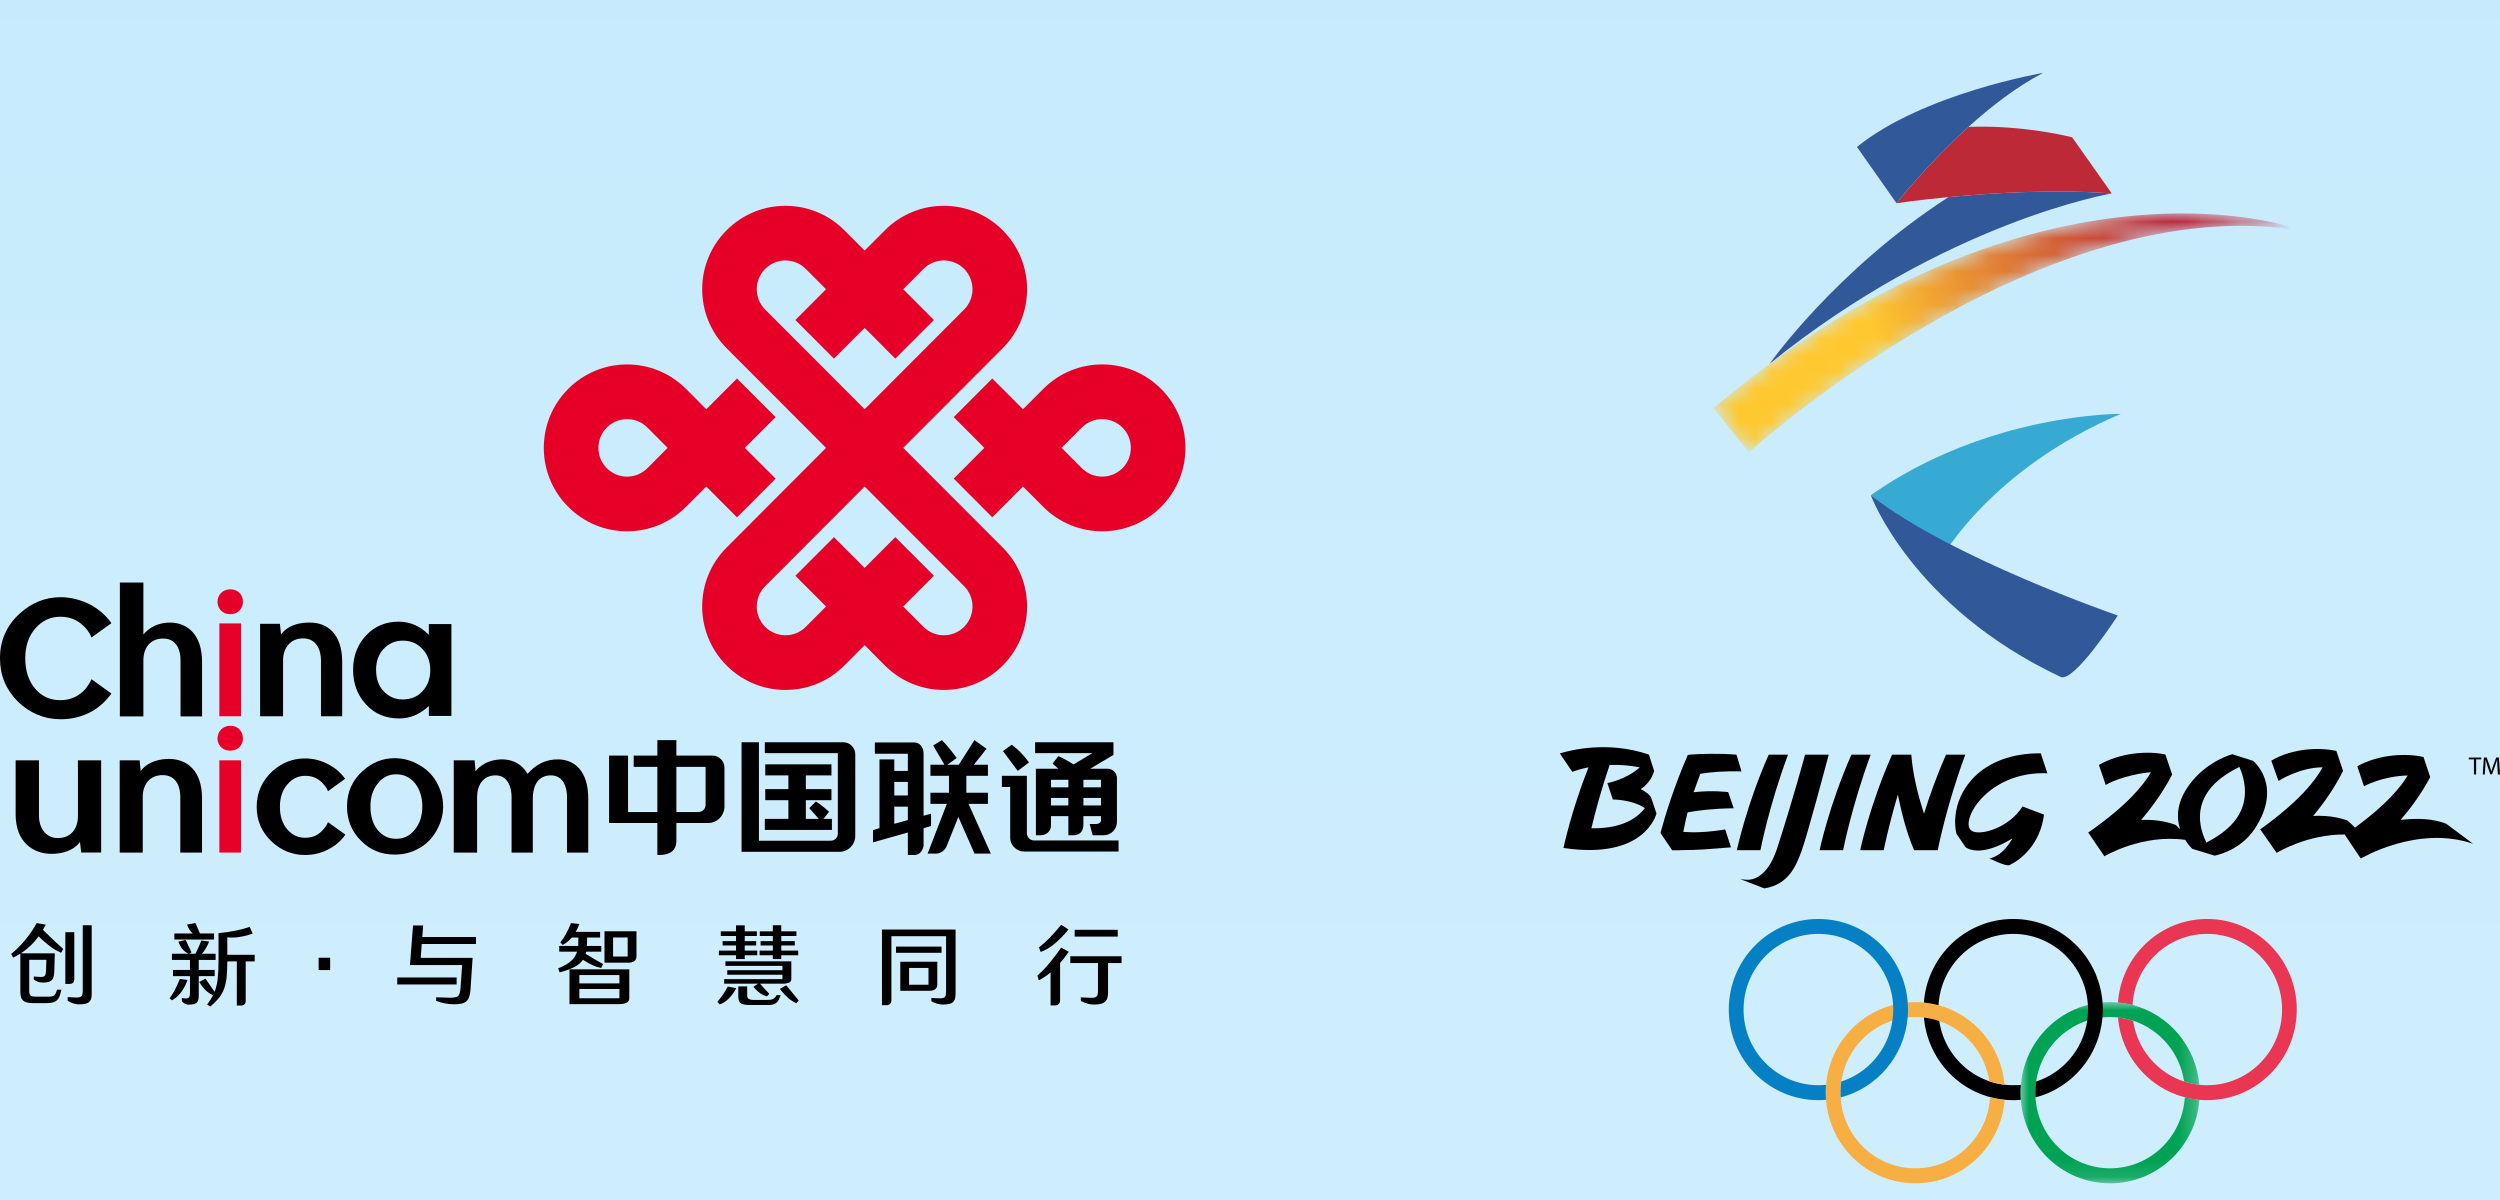 <?xml version="1.0" encoding="UTF-8"?>
<svg width="150px" height="72px" viewBox="0 0 150 72" version="1.1" xmlns="http://www.w3.org/2000/svg" xmlns:xlink="http://www.w3.org/1999/xlink">
    <title>编组 2备份</title>
    <defs>
        <ellipse id="path-1" cx="379" cy="251" rx="379" ry="251"></ellipse>
        <linearGradient x1="50%" y1="0%" x2="50%" y2="100%" id="linearGradient-3">
            <stop stop-color="#C1E9FD" offset="0%"></stop>
            <stop stop-color="#FFFFFF" offset="100%"></stop>
        </linearGradient>
        <polygon id="path-4" points="0.043 0 0.799 0 0.799 66.627 0.043 66.627"></polygon>
        <path d="M0,11.676 L2.127,14.337 C2.127,14.337 19.071,-1.118 34.551,0.93 L34.551,0.93 L34.545,0.797 C34.462,0.76 32.103,0 28.146,0 L28.146,0 C21.872,0 11.587,1.914 0,11.676" id="path-6"></path>
        <linearGradient x1="27.405%" y1="52.798%" x2="82.561%" y2="44.329%" id="linearGradient-8">
            <stop stop-color="#FFC82F" offset="0%"></stop>
            <stop stop-color="#BD2838" offset="100%"></stop>
        </linearGradient>
        <path d="M36.167,0.004 L36.157,0.004 C35.164,2.822 31.383,2.363 26.241,1.901 L26.241,1.901 C23.426,1.651 20.201,1.396 16.81,1.685 L16.81,1.685 C7.892,2.442 0,9.156 0,9.156 L0,9.156 L2.164,11.807 C2.164,11.807 6.259,8.14 12.431,6.113 L12.431,6.113 C15.695,5.042 20.112,5.652 24.082,6.258 L24.082,6.258 C27.747,6.822 31.026,7.384 32.647,6.619 L32.647,6.619 C34.23,5.715 35.954,2.773 36.236,0.008 L36.236,0.008 L36.236,0 C36.213,0.003 36.189,0.004 36.167,0.004" id="path-9"></path>
        <path d="M0,3.262 C7.181,0.709 14.898,3.373 14.898,3.373 L14.898,3.373 L21.067,1.403 C17.973,0.382 15.09,0 12.508,0 L12.508,0 C5.558,0 0.805,2.775 0,3.262" id="path-11"></path>
        <path d="M17.111,0.081 C9.048,0.691 1.812,5.571 0.293,6.657 L0.293,6.657 C0.195,6.727 0.098,6.796 0,6.869 L0,6.869 L2.202,9.277 L2.205,9.277 C2.206,9.277 2.207,9.277 2.207,9.276 L2.207,9.276 C2.384,9.134 9.39,3.595 18.539,0 L18.539,0 L18.539,0 C18.067,0.016 17.59,0.044 17.111,0.081" id="path-13"></path>
        <polygon id="path-15" points="0 0 10.735 0 10.735 10.875 0 10.875"></polygon>
        <polygon id="path-17" points="0 70 150 70 150 0 0 0"></polygon>
        <linearGradient x1="50%" y1="0%" x2="50%" y2="100%" id="linearGradient-19">
            <stop stop-color="#C8C8C8" offset="0%"></stop>
            <stop stop-color="#315898" offset="49.109%"></stop>
            <stop stop-color="#979797" offset="100%"></stop>
        </linearGradient>
    </defs>
    <g id="页面-1" stroke="none" stroke-width="1" fill="none" fill-rule="evenodd">
        <g id="登录页" transform="translate(-105, -60)">
            <rect id="矩形备份-6" fill="#F5F5F5" x="0" y="0" width="360" height="668"></rect>
            <rect id="矩形备份" fill="#FFFFFF" x="0" y="1" width="360" height="639"></rect>
            <ellipse id="椭圆形备份" fill="#F0F4F4" cx="187.5" cy="107" rx="305.5" ry="216"></ellipse>
            <g id="Artwork" transform="translate(-178, -168)">
                <mask id="mask-2" fill="white">
                    <use xlink:href="#path-1"></use>
                </mask>
                <use id="蒙版" fill="#D8D8D8" xlink:href="#path-1"></use>
                <g mask="url(#mask-2)" id="sky">
                    <g transform="translate(51.857, 163.587)">
                        <polygon fill="url(#linearGradient-3)" points="75.028 0 535.124 0 535.124 601.9 75.028 601.9"></polygon>
                    </g>
                </g>
            </g>
            <g id="编组-6" transform="translate(105, 61)">
                <g id="编组">
                    <g transform="translate(81.742, 3.373)">
                        <mask id="mask-5" fill="white">
                            <use xlink:href="#path-4"></use>
                        </mask>
                        <g id="Clip-2"></g>
                        <polygon id="Fill-1" mask="url(#mask-5)" points="0.043 66.627 0.799 66.627 0.799 0 0.043 0"></polygon>
                    </g>
                    <g transform="translate(102.809, 11.807)">
                        <mask id="mask-7" fill="white">
                            <use xlink:href="#path-6"></use>
                        </mask>
                        <g id="Clip-4"></g>
                        <path d="M0,11.676 L2.127,14.337 C2.127,14.337 19.071,-1.118 34.551,0.93 L34.551,0.93 L34.545,0.797 C34.462,0.76 32.103,0 28.146,0 L28.146,0 C21.872,0 11.587,1.914 0,11.676" id="Fill-3" fill="url(#linearGradient-8)" mask="url(#mask-7)"></path>
                    </g>
                    <g transform="translate(102.809, 14.337)">
                        <mask id="mask-10" fill="white">
                            <use xlink:href="#path-9"></use>
                        </mask>
                        <g id="Clip-6"></g>
                        <path d="M36.167,0.004 L36.157,0.004 C35.164,2.822 31.383,2.363 26.241,1.901 L26.241,1.901 C23.426,1.651 20.201,1.396 16.81,1.685 L16.81,1.685 C7.892,2.442 0,9.156 0,9.156 L0,9.156 L2.164,11.807 C2.164,11.807 6.259,8.14 12.431,6.113 L12.431,6.113 C15.695,5.042 20.112,5.652 24.082,6.258 L24.082,6.258 C27.747,6.822 31.026,7.384 32.647,6.619 L32.647,6.619 C34.23,5.715 35.954,2.773 36.236,0.008 L36.236,0.008 L36.236,0 C36.213,0.003 36.189,0.004 36.167,0.004" id="Fill-5" mask="url(#mask-10)"></path>
                    </g>
                    <g transform="translate(106.18, 21.928)">
                        <mask id="mask-12" fill="white">
                            <use xlink:href="#path-11"></use>
                        </mask>
                        <g id="Clip-8"></g>
                        <path d="M0,3.262 C7.181,0.709 14.898,3.373 14.898,3.373 L14.898,3.373 L21.067,1.403 C17.973,0.382 15.09,0 12.508,0 L12.508,0 C5.558,0 0.805,2.775 0,3.262" id="Fill-7" mask="url(#mask-12)"></path>
                    </g>
                    <g transform="translate(106.18, 3.373)">
                        <path d="M6.068,25.34 C13.106,20.39 21.067,20.46 21.067,20.46 C13.268,23.768 10.32,29.094 10.32,29.094 L6.07,25.339" id="Fill-9" fill="#37AAD4"></path>
                        <path d="M20.526,7.235 C16.949,6.965 13.246,7.216 10.728,7.454 C3.938,11.842 0,17.45 0,17.45 C10.575,8.9 20.526,7.235 20.526,7.235" id="Fill-11" fill="#315898"></path>
                        <path d="M18.15,3.865 C18.15,3.865 15.303,3.115 11.93,3.239 C9.418,5.507 7.612,7.821 7.612,7.821 C7.612,7.821 8.836,7.633 10.729,7.454 C13.247,7.217 16.949,6.964 20.526,7.234 L18.15,3.865 Z" id="Fill-13" fill="#BE2938"></path>
                        <path d="M5.237,4.444 L7.612,7.821 C7.612,7.821 9.419,5.507 11.93,3.239 C13.276,2.023 14.825,0.822 16.406,0 C16.406,0 9.203,1.232 5.237,4.444" id="Fill-15" fill="#315898"></path>
                        <path d="M17.452,36.24 C8.522,32.031 6.068,25.339 6.068,25.339 C10.788,29.083 20.888,32.558 20.888,32.558 C20.888,32.558 18.262,36.623 17.452,36.24" id="Fill-17" fill="#315898"></path>
                    </g>
                    <g transform="translate(102.809, 16.024)">
                        <mask id="mask-14" fill="white">
                            <use xlink:href="#path-13"></use>
                        </mask>
                        <g id="Clip-20"></g>
                        <path d="M17.111,0.081 C9.048,0.691 1.812,5.571 0.293,6.657 L0.293,6.657 C0.195,6.727 0.098,6.796 0,6.869 L0,6.869 L2.202,9.277 L2.205,9.277 C2.206,9.277 2.207,9.277 2.207,9.276 L2.207,9.276 C2.384,9.134 9.39,3.595 18.539,0 L18.539,0 L18.539,0 C18.067,0.016 17.59,0.044 17.111,0.081" id="Fill-19" mask="url(#mask-14)"></path>
                    </g>
                    <g>
                        <path d="M132.428,54.138 C129.604,54.138 127.284,56.345 127.075,59.151 C127.37,59.177 127.668,59.223 127.95,59.3 C128.089,56.922 130.04,55.033 132.428,55.033 C134.913,55.033 136.924,57.068 136.924,59.573 C136.924,62.082 134.913,64.112 132.428,64.112 C132.269,64.112 132.111,64.105 131.95,64.087 C131.639,64.054 131.329,63.985 131.039,63.889 C129.448,63.363 128.242,61.965 127.987,60.246 C127.698,60.154 127.392,60.086 127.076,60.05 C127.274,62.369 128.907,64.269 131.078,64.833 C131.36,64.912 131.656,64.961 131.958,64.99 C132.113,65.002 132.269,65.009 132.428,65.009 C135.4,65.009 137.806,62.578 137.806,59.573 C137.806,56.573 135.4,54.138 132.428,54.138" id="Fill-21" fill="#E93753"></path>
                        <g transform="translate(121.23, 59.125)">
                            <mask id="mask-16" fill="white">
                                <use xlink:href="#path-15"></use>
                            </mask>
                            <g id="Clip-24"></g>
                            <path d="M9.858,5.714 C9.719,8.091 7.765,9.974 5.376,9.974 C2.897,9.974 0.888,7.945 0.888,5.437 C0.888,2.928 2.897,0.897 5.376,0.897 C5.541,0.897 5.702,0.909 5.857,0.925 C6.172,0.958 6.476,1.029 6.773,1.121 C8.363,1.649 9.566,3.047 9.816,4.763 C10.109,4.858 10.413,4.928 10.732,4.965 C10.531,2.647 8.9,0.744 6.726,0.173 C6.446,0.104 6.151,0.049 5.852,0.025 C5.693,0.012 5.537,0 5.376,0 C2.403,0 0,2.438 0,5.437 C0,8.438 2.403,10.876 5.376,10.876 C8.206,10.876 10.523,8.669 10.735,5.865 C10.438,5.837 10.145,5.786 9.858,5.714" id="Fill-23" fill="#00A253" mask="url(#mask-16)"></path>
                        </g>
                        <path d="M126.153,59.149 C125.939,56.345 123.621,54.138 120.791,54.138 C117.823,54.138 115.415,56.572 115.415,59.573 C115.415,62.579 117.823,65.01 120.791,65.01 C120.945,65.01 121.096,65.002 121.248,64.99 C121.235,64.848 121.23,64.704 121.23,64.564 C121.23,64.403 121.237,64.246 121.253,64.091 C121.098,64.104 120.947,64.112 120.791,64.112 C118.317,64.112 116.304,62.082 116.304,59.573 C116.304,57.067 118.317,55.033 120.791,55.033 C123.178,55.033 125.131,56.916 125.273,59.294 C125.278,59.386 125.283,59.477 125.283,59.573 C125.283,59.8 125.263,60.022 125.233,60.236 C124.983,61.968 123.77,63.376 122.166,63.892 C122.135,64.112 122.118,64.334 122.118,64.564 C122.118,64.656 122.118,64.746 122.127,64.845 C124.305,64.281 125.949,62.373 126.147,60.05 C126.163,59.889 126.172,59.734 126.172,59.573 C126.172,59.429 126.165,59.292 126.153,59.149" id="Fill-25" fill="#000000"></path>
                        <path d="M115.421,59.151 C115.724,59.176 116.017,59.231 116.303,59.314" id="Fill-27" fill="#090506"></path>
                        <path d="M119.402,64.829 C119.266,67.218 117.313,69.099 114.924,69.099 C112.436,69.099 110.43,67.069 110.43,64.564 C110.43,62.052 112.436,60.022 114.924,60.022 C115.091,60.022 115.261,60.034 115.427,60.056 C115.745,60.089 116.051,60.16 116.341,60.258 C117.916,60.788 119.107,62.18 119.362,63.88 C119.653,63.978 119.958,64.049 120.272,64.084 C120.074,61.777 118.456,59.888 116.301,59.309 C116.015,59.232 115.725,59.178 115.426,59.15 C115.259,59.135 115.091,59.127 114.924,59.127 C111.948,59.127 109.544,61.561 109.544,64.564 C109.544,67.564 111.948,69.998 114.924,69.998 C117.748,69.998 120.065,67.787 120.279,64.989 C119.978,64.962 119.684,64.907 119.402,64.829" id="Fill-29" fill="#F7AE42"></path>
                        <path d="M114.464,59.149 C114.248,56.345 111.932,54.138 109.104,54.138 C106.135,54.138 103.726,56.572 103.726,59.573 C103.726,62.579 106.135,65.01 109.104,65.01 C109.257,65.01 109.408,65.002 109.559,64.99 C109.549,64.848 109.543,64.704 109.543,64.564 C109.543,64.403 109.549,64.246 109.561,64.091 C109.412,64.104 109.261,64.112 109.104,64.112 C106.626,64.112 104.614,62.082 104.614,59.573 C104.614,57.067 106.626,55.033 109.104,55.033 C111.493,55.033 113.445,56.916 113.586,59.294 C113.592,59.386 113.598,59.477 113.598,59.573 C113.598,59.8 113.579,60.022 113.545,60.236 C113.296,61.968 112.083,63.376 110.478,63.892 C110.448,64.112 110.429,64.334 110.429,64.564 C110.429,64.656 110.431,64.746 110.438,64.845 C112.616,64.281 114.261,62.373 114.459,60.05 C114.474,59.889 114.48,59.734 114.48,59.573 C114.48,59.429 114.474,59.292 114.464,59.149" id="Fill-31" fill="#0680C4"></path>
                        <path d="M104.022,47.495 L103.692,46.527 C103.692,46.527 102.76,46.403 101.617,46.533 C101.725,46.221 101.856,45.867 102.017,45.427 C102.64,45.327 103.491,45.249 104.492,45.288 L104.188,44.281 C103.185,44.192 101.98,44.231 101.388,44.277 L101.388,44.283 C101.316,44.288 101.27,44.297 101.266,44.302 C100.452,46.166 99.914,47.919 99.628,48.979 L100.329,50.014 L100.78,50.014 C100.78,50.01 100.78,50.01 100.782,50.01 C102.136,49.996 102.262,49.961 103.859,49.841 L103.512,48.767 C102.403,48.948 101.592,48.961 100.997,48.913 C101.092,48.441 101.172,48.072 101.255,47.742 C101.823,47.632 102.715,47.516 104.022,47.495" id="Fill-33" fill="#000000"></path>
                        <path d="M95.482,48.698 C95.698,47.784 96.058,46.423 96.578,44.895 C97.293,44.871 97.918,44.95 98.384,45.04 C97.603,45.765 96.441,45.987 96.441,45.987 L96.772,46.97 C96.772,46.97 97.929,46.966 98.69,47.487 C97.897,48.533 96.499,48.712 95.482,48.698 M98.445,46.352 C98.79,46.112 99.1,45.769 99.249,45.26 L98.935,44.27 C98.933,44.281 98.927,44.284 98.925,44.295 L98.92,44.27 C96.466,43.44 94.243,44.002 93.589,44.206 L94.338,45.309 C94.664,45.191 94.992,45.103 95.31,45.04 C94.255,47.709 93.808,49.878 93.808,49.878 C98.746,50.617 99.388,47.807 99.388,47.807 L99.057,46.825 C99.057,46.825 98.914,46.577 98.445,46.352" id="Fill-35" fill="#000000"></path>
                        <path d="M107.281,44.28 L106.123,44.28 C104.775,47.329 104.212,50.013 104.212,50.013 L105.625,50.013 C105.625,50.013 106.133,47.362 107.281,44.28" id="Fill-37" fill="#000000"></path>
                        <path d="M111.086,44.28 C109.738,47.329 109.175,50.013 109.175,50.013 L110.587,50.013 C110.587,50.013 111.1,47.362 112.242,44.28 L111.086,44.28 Z" id="Fill-39" fill="#000000"></path>
                        <path d="M116.763,44.28 C116.181,45.591 115.745,46.834 115.44,47.828 C115.099,46.769 114.762,45.478 114.68,44.28 L113.525,44.28 C112.171,47.329 111.61,50.013 111.61,50.013 L113.024,50.013 C113.024,50.013 113.292,48.617 113.872,46.677 C114.083,47.732 114.394,48.967 114.848,50.013 L116.264,50.013 C116.264,50.013 116.773,47.362 117.918,44.28 L116.763,44.28 Z" id="Fill-41" fill="#000000"></path>
                        <path d="M146.77,48.423 C145.952,48.102 144.968,48.085 144.036,48.194 C144.665,47.462 145.306,46.593 145.813,45.626 L145.409,44.421 C144.424,44.187 142.754,44.24 141.439,44.976 L141.84,46.176 C141.84,46.176 142.891,45.576 144.461,45.528 C144.061,46.206 143.191,47.276 141.301,48.656 L140.861,48.236 C140.184,47.989 139.469,47.924 138.789,47.956 C139.418,47.201 140.071,46.282 140.584,45.254 L140.18,44.052 C139.19,43.842 137.574,43.873 136.277,44.639 L136.708,45.857 C136.708,45.857 137.941,45.05 139.357,45.037 C138.961,45.781 137.995,47.051 135.646,48.738 C135.624,48.751 135.61,48.756 135.61,48.756 L136.6,50.172 C136.6,50.172 138.432,49.039 140.71,49.071 C140.694,49.074 140.686,49.078 140.686,49.078 L141.647,50.513 C141.647,50.513 145.039,48.483 148.379,49.624 L146.77,48.423 Z" id="Fill-43" fill="#000000"></path>
                        <path d="M134.023,48.329 C133.568,48.87 132.91,49.283 132.383,49.556 C131.987,48.748 131.648,47.443 132.686,46.226 C133.157,45.68 133.833,45.277 134.364,45.014 C134.714,45.823 135.016,47.147 134.023,48.329 M135.179,44.647 C135.181,44.655 133.938,44.253 133.938,44.253 C133.938,44.253 132.572,44.61 131.542,45.851 C130.579,47.009 130.57,48.024 130.804,48.75 L130.552,48.5 C129.871,48.242 129.153,48.17 128.469,48.195 C129.117,47.434 129.795,46.507 130.327,45.474 L129.924,44.269 C128.882,44.044 127.246,44.145 125.934,44.896 L126.344,46.1 C126.742,45.829 127.989,45.416 129.058,45.331 C128.635,46.078 127.644,47.313 125.323,48.935 C125.303,48.943 125.291,48.949 125.291,48.949 L126.164,50.231 L126.262,50.377 L126.264,50.377 C126.264,50.377 128.514,49.026 131.109,49.391 C131.322,49.736 131.538,49.929 131.54,49.931 L132.879,50.338 C132.879,50.338 134.383,50.084 135.278,48.737 C137.017,46.11 135.179,44.647 135.179,44.647" id="Fill-45" fill="#000000"></path>
                        <path d="M108.305,44.28 C108.305,44.28 107.588,46.928 106.637,49.875 C106.312,50.883 105.836,51.49 105.281,51.705 C104.94,51.835 104.681,51.778 104.423,51.747 L104.423,51.749 L105.858,52.304 C107.335,52.073 107.768,50.922 108.08,50.099 C108.428,49.179 109.724,44.28 109.724,44.28 L108.305,44.28 Z" id="Fill-47" fill="#000000"></path>
                        <path d="M122.842,45.396 L122.446,44.199 C118.835,44.174 117.205,46.496 117.313,48.509 C117.322,48.699 117.346,48.871 117.39,49.031 L117.94,49.84 C118.534,50.213 119.51,50.05 120.742,49.31 C120.426,49.873 119.978,50.378 119.361,50.513 C119.399,50.511 120.353,51.006 120.57,50.906 C121.211,50.606 122.41,49.695 122.64,47.876 L122.638,47.876 L121.346,47.388 C121.348,47.388 121.35,47.393 121.352,47.395 L121.348,47.395 C120.539,48.666 118.86,49.153 118.327,48.864 C117.493,48.416 119.161,45.247 122.842,45.396" id="Fill-49" fill="#000000"></path>
                        <polygon id="Fill-51" fill="#000000" points="148.437 44.563 148.128 44.563 148.128 44.453 148.878 44.453 148.878 44.563 148.568 44.563 148.568 45.467 148.437 45.467"></polygon>
                        <path d="M149.845,45.021 C149.84,44.881 149.83,44.709 149.83,44.583 L149.826,44.583 C149.792,44.699 149.747,44.83 149.699,44.969 L149.519,45.46 L149.419,45.46 L149.253,44.977 C149.207,44.832 149.168,44.702 149.138,44.583 L149.136,44.583 C149.132,44.709 149.123,44.88 149.116,45.033 L149.089,45.467 L148.965,45.467 L149.034,44.453 L149.204,44.453 L149.375,44.944 C149.416,45.066 149.451,45.181 149.478,45.286 L149.48,45.286 C149.506,45.181 149.546,45.072 149.59,44.944 L149.771,44.453 L149.935,44.453 L150,45.467 L149.871,45.467 L149.845,45.021 Z" id="Fill-53" fill="#000000"></path>
                        <path d="M25.352,40.473 C25.048,40.799 24.662,40.967 24.148,40.967 C23.692,40.967 23.304,40.785 23.002,40.457 C22.702,40.129 22.565,39.71 22.565,39.181 C22.565,38.696 22.702,38.273 23.01,37.948 C23.311,37.61 23.705,37.439 24.168,37.439 C24.662,37.439 25.048,37.61 25.352,37.948 C25.661,38.264 25.816,38.696 25.816,39.203 C25.816,39.719 25.661,40.133 25.352,40.473 L25.352,40.473 Z M25.731,36.444 L25.731,37.088 C25.197,36.554 24.591,36.3 23.919,36.3 C23.141,36.3 22.479,36.575 21.973,37.116 C21.453,37.667 21.185,38.356 21.185,39.181 C21.185,40.023 21.453,40.728 21.973,41.278 C22.494,41.841 23.15,42.108 23.96,42.108 C24.591,42.108 25.183,41.869 25.731,41.364 L25.731,41.955 L27.084,41.955 L27.084,36.444 L25.731,36.444 Z" id="Fill-55" fill="#000000"></path>
                        <path d="M7.192,33.95 L8.603,33.95 L8.603,37.073 C8.603,37.073 9.109,36.355 10.199,36.355 C11.196,36.355 12.124,37.024 12.124,38.713 L12.124,41.982 L10.832,41.982 L10.832,38.61 C10.832,38.032 10.609,37.313 9.791,37.313 C8.996,37.313 8.603,37.898 8.603,38.61 L8.603,41.982 L7.192,41.982 L7.192,33.95 Z" id="Fill-57" fill="#000000"></path>
                        <path d="M6.685,40.614 C6.377,41.038 5.997,41.405 5.517,41.68 C4.957,41.994 4.329,42.155 3.646,42.155 C2.65,42.155 1.784,41.785 1.07,41.094 C0.359,40.374 0,39.528 0,38.497 C0,37.429 0.396,36.51 1.211,35.79 C1.917,35.159 2.718,34.832 3.641,34.832 C4.294,34.832 4.929,35.014 5.511,35.328 C5.983,35.605 6.377,35.95 6.685,36.389 L5.491,37.25 C5.415,37.044 5.293,36.864 5.147,36.693 C4.744,36.243 4.251,36.004 3.624,36.004 C3.023,36.004 2.52,36.243 2.119,36.707 C1.711,37.172 1.515,37.78 1.515,38.497 C1.515,39.247 1.711,39.856 2.119,40.332 C2.505,40.785 3.007,41.01 3.624,41.01 C4.224,41.01 4.733,40.785 5.147,40.313 C5.277,40.133 5.407,39.95 5.491,39.751 C5.491,39.751 6.377,40.394 6.685,40.614" id="Fill-59" fill="#000000"></path>
                        <path d="M18.616,36.356 C17.285,36.327 16.863,37.074 16.863,37.074 L16.793,36.427 L15.606,36.427 L15.606,41.975 L16.984,41.975 L16.984,38.608 C16.984,37.899 17.413,37.302 18.187,37.302 C19.009,37.302 19.258,38.033 19.258,38.608 L19.258,41.975 L20.531,41.975 L20.531,38.712 C20.531,37.011 19.616,36.356 18.616,36.356" id="Fill-61" fill="#000000"></path>
                        <mask id="mask-18" fill="white">
                            <use xlink:href="#path-17"></use>
                        </mask>
                        <g id="Clip-64"></g>
                        <polygon id="Fill-63" fill="#E60027" mask="url(#mask-18)" points="13.162 41.975 14.463 41.975 14.463 36.405 13.162 36.405"></polygon>
                        <path d="M13.795,35.85 C13.347,35.85 13.05,35.502 13.05,35.108 C13.05,34.684 13.372,34.359 13.819,34.359 C14.287,34.359 14.576,34.684 14.576,35.108 C14.576,35.502 14.287,35.85 13.819,35.85 L13.795,35.85 Z" id="Fill-65" fill="#E60027" mask="url(#mask-18)"></path>
                        <path d="M13.795,44.039 C13.347,44.039 13.05,43.701 13.05,43.316 C13.05,42.878 13.372,42.546 13.819,42.546 C14.287,42.546 14.576,42.878 14.576,43.316 C14.576,43.701 14.287,44.039 13.819,44.039 L13.795,44.039 Z" id="Fill-66" fill="#E60027" mask="url(#mask-18)"></path>
                        <path d="M33.53,44.563 C32.706,44.544 32.128,44.903 31.65,45.431 C31.329,44.846 30.786,44.591 30.208,44.563 C29.024,44.536 28.532,45.28 28.532,45.28 L28.477,44.62 L27.225,44.62 L27.225,50.155 L28.626,50.155 L28.626,46.819 C28.626,46.097 29.004,45.522 29.732,45.522 C30.474,45.522 30.694,46.24 30.694,46.819 L30.694,50.155 L31.968,50.155 L31.968,46.888 L31.968,46.902 C31.983,45.959 32.407,45.522 33.053,45.522 C33.798,45.522 34.022,46.24 34.022,46.819 L34.022,50.155 L35.295,50.155 L35.295,46.911 C35.295,45.235 34.453,44.591 33.53,44.563" id="Fill-67" fill="#000000" mask="url(#mask-18)"></path>
                        <polygon id="Fill-68" fill="#E60027" mask="url(#mask-18)" points="13.162 50.154 14.463 50.154 14.463 44.619 13.162 44.619"></polygon>
                        <path d="M23.769,45.458 C23.324,45.458 22.965,45.633 22.675,46.002 C22.368,46.367 22.227,46.834 22.227,47.38 C22.227,47.969 22.368,48.44 22.664,48.805 C22.96,49.155 23.312,49.328 23.769,49.328 C24.214,49.328 24.592,49.155 24.874,48.796 C25.184,48.427 25.339,47.964 25.339,47.38 C25.339,46.819 25.184,46.367 24.895,45.987 C24.598,45.633 24.223,45.458 23.769,45.458 M23.67,44.492 C24.196,44.492 24.67,44.62 25.127,44.885 C25.594,45.136 25.958,45.507 26.195,45.929 C26.45,46.387 26.589,46.876 26.589,47.374 C26.589,47.906 26.45,48.383 26.195,48.835 C25.942,49.283 25.594,49.656 25.147,49.893 C24.706,50.154 24.214,50.274 23.677,50.274 C22.881,50.274 22.213,50.008 21.658,49.442 C21.088,48.876 20.821,48.195 20.821,47.38 C20.821,46.53 21.137,45.817 21.768,45.254 C22.327,44.745 22.96,44.492 23.67,44.492" id="Fill-69" fill="#000000" mask="url(#mask-18)"></path>
                        <path d="M10.199,44.535 C8.882,44.521 8.44,45.267 8.44,45.267 L8.378,44.619 L7.183,44.619 L7.183,50.155 L8.565,50.155 L8.565,46.807 C8.565,46.073 8.982,45.507 9.754,45.507 C10.588,45.507 10.818,46.22 10.818,46.807 L10.818,50.155 L12.122,50.155 L12.122,46.901 C12.122,45.21 11.197,44.563 10.199,44.535" id="Fill-70" fill="#000000" mask="url(#mask-18)"></path>
                        <path d="M3.041,50.229 C4.364,50.251 4.799,49.513 4.799,49.513 L4.873,50.154 L6.069,50.154 L6.069,44.62 L4.676,44.62 L4.676,47.981 C4.676,48.696 4.274,49.283 3.48,49.283 C2.656,49.283 2.339,48.553 2.339,47.981 L2.339,44.62 L0.938,44.62 L0.938,47.869 C0.938,49.57 2.041,50.22 3.041,50.229" id="Fill-71" fill="#000000" mask="url(#mask-18)"></path>
                        <path d="M20.72,49.075 C20.483,49.429 20.173,49.703 19.793,49.911 C19.342,50.173 18.834,50.3 18.301,50.3 C17.512,50.3 16.824,50.005 16.261,49.456 C15.683,48.892 15.401,48.214 15.401,47.41 C15.401,46.552 15.733,45.827 16.364,45.254 C16.922,44.761 17.569,44.506 18.301,44.506 C18.806,44.506 19.312,44.636 19.777,44.903 C20.16,45.109 20.467,45.391 20.708,45.725 L19.679,46.474 C19.617,46.311 19.526,46.185 19.426,46.071 C19.145,45.725 18.779,45.549 18.314,45.549 C17.886,45.549 17.526,45.725 17.239,46.071 C16.936,46.418 16.795,46.862 16.795,47.41 C16.795,47.964 16.936,48.411 17.239,48.765 C17.526,49.104 17.886,49.266 18.314,49.266 C18.764,49.266 19.123,49.104 19.41,48.751 C19.526,48.626 19.617,48.482 19.679,48.329 L20.72,49.075 Z" id="Fill-72" fill="#000000" mask="url(#mask-18)"></path>
                        <path d="M61.739,44.745 C61.248,44.055 60.704,43.685 60.704,43.685 L60.175,44.06 L61.065,45.254 L61.739,44.745 Z M65.004,46.239 L66.058,46.239 L66.058,45.79 L65.004,45.79 L65.004,46.239 Z M65.004,47.327 L66.058,47.327 L66.058,46.876 L65.004,46.876 L65.004,47.327 Z M63.061,46.239 L64.102,46.239 L64.102,45.79 L63.061,45.79 L63.061,46.239 Z M63.061,47.327 L64.102,47.327 L64.102,46.876 L63.061,46.876 L63.061,47.327 Z M64.414,44.867 C63.988,44.581 63.503,44.367 63.503,44.367 L63.154,44.816 L63.503,45.126 L62.154,45.126 L62.154,49.116 L62.429,49.116 C62.724,49.116 63.061,48.923 63.061,48.521 L63.061,47.969 L64.102,47.969 L64.102,49.116 L64.393,49.116 C64.737,49.116 64.988,48.933 65.004,48.511 L65.004,47.969 L66.058,47.969 L66.058,48.238 C66.058,48.356 65.905,48.44 65.79,48.44 L65.382,48.44 L65.56,49.116 L66.213,49.116 C66.658,49.116 67.016,48.765 67.016,48.313 L67.016,45.676 C67.016,45.376 66.761,45.126 66.467,45.126 L65.413,45.126 L66.807,44.293 L66.807,43.534 L62.106,43.534 L62.106,44.188 L65.539,44.188 L64.414,44.867 Z M62.048,49.429 C61.809,49.429 61.612,49.229 61.612,48.99 L61.612,45.549 L60.112,45.549 L60.112,46.22 L60.612,46.22 L60.612,49.258 C60.612,49.775 61.065,50.09 61.415,50.09 L67.114,50.09 L67.114,49.429 L62.048,49.429 Z" id="Fill-73" fill="#000000" mask="url(#mask-18)"></path>
                        <path d="M58.112,47.234 L59.276,47.234 L59.276,46.565 L57.981,46.565 L57.981,45.549 L59.276,45.549 L59.276,44.886 L58.429,44.886 L59.193,43.927 L58.467,43.407 L57.528,44.886 L56.842,44.886 L57.403,44.479 C56.927,43.816 56.517,43.407 56.517,43.407 L55.991,43.731 L56.67,44.886 L55.827,44.886 L55.827,45.549 L56.938,45.549 L56.938,46.565 L55.827,46.565 L55.827,47.234 L56.811,47.234 L55.656,50.218 L56.15,50.218 C56.419,50.218 56.685,50.035 56.789,49.794 L57.501,48.018 L58.472,50.218 L59.451,50.218 L58.112,47.234 Z M53.658,46.727 L54.471,46.727 L54.471,45.916 L53.658,45.916 L53.658,46.727 Z M54.471,48.203 L53.657,48.428 L53.657,47.399 L54.471,47.399 L54.471,48.203 Z M55.863,47.819 L55.415,47.945 L55.415,44.224 C55.415,43.804 55.164,43.547 54.847,43.547 L52.491,43.547 L52.491,44.224 L54.471,44.224 L54.471,45.255 L53.657,45.255 L53.657,44.564 L52.769,44.564 L52.769,48.689 L52.38,48.807 L52.38,49.541 L54.471,48.948 L54.471,50.301 L54.847,50.301 C55.137,50.301 55.335,50.116 55.415,49.757 L55.415,48.689 L55.863,48.563 L55.863,47.819 Z" id="Fill-74" fill="#000000" mask="url(#mask-18)"></path>
                        <path d="M42.336,47.292 C42.336,47.531 42.144,47.722 41.905,47.722 L40.582,47.722 L40.582,45.012 L42.336,45.012 L42.336,47.292 Z M42.751,44.337 L40.582,44.337 L40.582,43.406 L39.441,43.406 L39.441,44.337 L38.022,44.337 L38.022,45.012 L39.441,45.012 L39.441,47.722 L37.683,47.722 L37.683,44.337 L36.545,44.337 L36.545,48.379 L39.441,48.379 L39.441,50.3 L39.619,50.3 C40.266,50.274 40.554,49.992 40.582,49.513 L40.582,48.379 L42.497,48.379 C43.012,48.379 43.439,47.969 43.468,47.438 L43.468,45.02 C43.439,44.647 43.143,44.337 42.751,44.337 L42.751,44.337 Z" id="Fill-75" fill="#000000" mask="url(#mask-18)"></path>
                        <path d="M49.915,48.131 L49.409,48.131 L49.746,47.706 C49.303,47.298 48.95,47.092 48.95,47.092 L48.556,47.489 L49.127,48.131 L48.351,48.131 L48.351,47.013 L49.887,47.013 L49.887,46.346 L48.351,46.346 L48.351,45.522 L49.887,45.522 L49.887,44.86 L45.916,44.86 L45.916,45.522 L47.304,45.522 L47.304,46.346 L45.916,46.346 L45.916,47.013 L47.304,47.013 L47.304,48.131 L45.889,48.131 L45.889,48.796 L49.915,48.796 L49.915,48.131 Z M50.59,43.535 L45.889,43.535 L45.889,44.188 L50.27,44.188 L50.27,49.02 C50.27,49.256 50.084,49.443 49.846,49.443 L45.536,49.443 L45.536,43.535 L44.494,43.535 L44.494,50.11 L50.363,50.11 C50.887,50.11 51.316,49.687 51.316,49.155 L51.316,44.252 C51.316,43.86 50.998,43.535 50.59,43.535 L50.59,43.535 Z" id="Fill-76" fill="#000000" mask="url(#mask-18)"></path>
                        <path d="M67.348,27.091 C66.674,27.766 65.584,27.766 64.912,27.091 C64.367,26.545 63.695,25.871 63.695,25.871 C63.695,25.871 64.367,25.198 64.912,24.652 C65.584,23.979 66.674,23.979 67.348,24.652 C67.685,24.988 67.849,25.43 67.849,25.871 C67.849,26.314 67.685,26.753 67.348,27.091 M69.665,22.334 C67.713,20.376 64.548,20.376 62.596,22.334 C62.037,22.893 61.379,23.555 61.379,23.555 L59.536,21.709 L57.222,24.027 L59.062,25.871 L57.222,27.717 L59.536,30.038 L61.379,28.192 C61.379,28.192 62.037,28.85 62.596,29.412 C64.548,31.367 67.713,31.367 69.665,29.412 C70.639,28.434 71.127,27.154 71.127,25.871 C71.127,24.59 70.639,23.31 69.665,22.334" id="Fill-77" fill="#E60027" mask="url(#mask-18)"></path>
                        <path d="M35.903,25.872 C35.903,25.428 36.072,24.988 36.407,24.653 C37.079,23.977 38.17,23.977 38.844,24.653 C39.387,25.198 40.059,25.872 40.059,25.872 C40.059,25.872 39.387,26.546 38.844,27.091 C38.17,27.767 37.079,27.767 36.407,27.091 C36.072,26.754 35.903,26.314 35.903,25.872 M32.628,25.872 C32.628,27.154 33.116,28.435 34.092,29.41 C36.042,31.368 39.207,31.368 41.159,29.41 C41.72,28.85 42.378,28.193 42.378,28.193 L44.221,30.039 L46.537,27.718 L44.689,25.872 L46.537,24.026 L44.221,21.71 L42.378,23.555 C42.378,23.555 41.72,22.894 41.159,22.334 C39.207,20.377 36.042,20.377 34.092,22.334 C33.116,23.31 32.628,24.588 32.628,25.872" id="Fill-78" fill="#E60027" mask="url(#mask-18)"></path>
                        <path d="M57.846,36.611 C57.173,37.284 56.086,37.284 55.41,36.611 C54.764,35.963 54.193,35.39 54.193,35.39 L56.035,33.546 L53.718,31.228 L51.878,33.073 L50.036,31.228 L47.721,33.546 L49.562,35.39 C49.562,35.39 48.991,35.963 48.345,36.611 C47.672,37.284 46.583,37.284 45.91,36.611 C45.236,35.938 45.236,34.844 45.91,34.17 C46.616,33.461 51.878,28.192 51.878,28.192 C51.878,28.192 57.14,33.461 57.846,34.17 C58.518,34.844 58.518,35.938 57.846,36.611 M45.91,17.573 C45.236,16.9 45.236,15.807 45.91,15.133 C46.583,14.459 47.672,14.459 48.345,15.133 C48.991,15.782 49.562,16.354 49.562,16.354 L47.721,18.2 L50.036,20.517 L51.878,18.671 L53.718,20.517 L56.035,18.2 L54.193,16.354 C54.193,16.354 54.764,15.782 55.41,15.133 C56.086,14.459 57.173,14.459 57.846,15.133 C58.518,15.807 58.518,16.9 57.846,17.573 C57.14,18.283 51.878,23.553 51.878,23.553 C51.878,23.553 46.616,18.283 45.91,17.573 M54.191,25.873 C54.191,25.873 59.62,20.436 60.162,19.893 C62.113,17.939 62.113,14.77 60.162,12.815 C58.212,10.859 55.046,10.859 53.095,12.815 L51.878,14.034 C51.878,14.034 51.428,13.582 50.661,12.815 C48.709,10.859 45.546,10.859 43.596,12.815 C41.642,14.77 41.642,17.939 43.596,19.893 C44.137,20.436 49.564,25.873 49.564,25.873 C49.564,25.873 44.137,31.309 43.596,31.852 C41.642,33.807 41.642,36.973 43.596,38.932 C45.546,40.885 48.709,40.885 50.661,38.932 C51.428,38.166 51.878,37.708 51.878,37.708 C51.878,37.708 52.329,38.166 53.095,38.932 C55.046,40.885 58.212,40.885 60.162,38.932 C62.113,36.973 62.113,33.807 60.162,31.852 C59.62,31.309 54.191,25.873 54.191,25.873" id="Fill-79" fill="#E60027" mask="url(#mask-18)"></path>
                        <path d="M4.599,58.853 C4.665,58.853 4.728,58.844 4.79,58.826 C4.823,58.819 4.853,58.804 4.882,58.783 C4.911,58.746 4.931,58.704 4.942,58.657 C4.956,58.596 4.964,58.532 4.964,58.466 L4.964,54.515 L5.502,54.515 L5.502,58.641 C5.502,58.75 5.49,58.852 5.464,58.946 C5.435,59.026 5.388,59.091 5.323,59.142 C5.265,59.178 5.203,59.205 5.138,59.224 C5.011,59.249 4.882,59.262 4.752,59.262 C4.639,59.262 4.531,59.246 4.425,59.213 C4.295,59.173 4.173,59.117 4.061,59.044 L4.061,58.826 L4.599,58.853 Z M4.458,54.93 L4.458,57.769 C4.447,57.94 4.358,58.029 4.192,58.036 L3.92,58.036 L3.92,54.93 L4.458,54.93 Z M1.488,55.426 C1.76,55.106 1.998,54.759 2.201,54.385 L2.745,54.478 C2.69,54.587 2.634,54.692 2.576,54.794 C2.971,55.186 3.378,55.568 3.794,55.938 L3.663,56.167 C3.446,56.069 3.241,55.951 3.05,55.813 C2.792,55.62 2.548,55.41 2.32,55.181 C2.026,55.587 1.671,55.927 1.254,56.199 L3.289,56.199 C3.281,56.581 3.27,56.959 3.256,57.333 C3.252,57.438 3.236,57.54 3.207,57.638 C3.181,57.714 3.14,57.78 3.082,57.835 C3.031,57.871 2.975,57.898 2.913,57.916 C2.801,57.945 2.687,57.958 2.57,57.954 C2.367,57.954 2.186,57.893 2.026,57.769 L2.026,57.589 L2.424,57.617 C2.485,57.62 2.545,57.615 2.603,57.6 C2.632,57.589 2.659,57.573 2.685,57.551 C2.714,57.515 2.732,57.475 2.739,57.431 C2.75,57.369 2.757,57.306 2.761,57.24 C2.768,57.026 2.775,56.808 2.783,56.587 L1.754,56.587 L1.754,58.368 C1.751,58.449 1.754,58.526 1.765,58.603 C1.773,58.654 1.794,58.697 1.831,58.734 C1.864,58.759 1.9,58.775 1.94,58.783 C2.023,58.797 2.106,58.803 2.19,58.799 L2.821,58.799 C2.904,58.803 2.989,58.799 3.076,58.788 C3.138,58.781 3.194,58.761 3.245,58.728 C3.278,58.699 3.304,58.664 3.326,58.624 C3.367,58.548 3.399,58.466 3.424,58.379 L3.685,58.379 C3.656,58.518 3.618,58.652 3.571,58.783 C3.535,58.874 3.479,58.955 3.403,59.028 C3.348,59.075 3.285,59.111 3.212,59.137 C3.085,59.17 2.957,59.186 2.826,59.186 L1.961,59.186 C1.838,59.186 1.716,59.173 1.597,59.147 C1.51,59.122 1.434,59.079 1.369,59.017 C1.322,58.966 1.287,58.908 1.265,58.842 C1.233,58.726 1.218,58.606 1.221,58.483 L1.221,56.221 C1.08,56.308 0.935,56.387 0.786,56.456 L0.672,56.238 C0.969,55.994 1.242,55.724 1.488,55.426 L1.488,55.426 Z" id="Fill-80" fill="#000000" mask="url(#mask-18)"></path>
                        <path d="M14.742,56.685 L14.742,59.066 C14.742,59.142 14.715,59.209 14.661,59.268 C14.606,59.311 14.545,59.332 14.476,59.332 L14.209,59.332 L14.209,56.685 L13.638,56.685 L13.638,56.696 C13.638,57.008 13.625,57.319 13.6,57.627 C13.574,57.874 13.521,58.116 13.437,58.352 C13.35,58.574 13.228,58.773 13.072,58.951 C12.931,59.111 12.779,59.258 12.616,59.393 L12.43,59.268 C12.579,59.072 12.708,58.864 12.817,58.647 L12.762,58.706 C12.588,58.623 12.434,58.514 12.3,58.379 C12.166,58.237 12.049,58.083 11.952,57.916 L12.327,57.72 L12.877,58.51 C12.964,58.278 13.024,58.036 13.056,57.785 C13.096,57.408 13.114,57.03 13.111,56.652 L13.111,54.99 C13.466,54.957 13.819,54.905 14.171,54.832 C14.447,54.778 14.717,54.705 14.981,54.614 L15.161,55.012 C14.911,55.106 14.655,55.173 14.394,55.213 C14.144,55.257 13.892,55.266 13.638,55.241 L13.638,56.287 L15.281,56.287 L15.281,56.685 L14.742,56.685 Z M10.462,55.371 L10.462,55.006 L11.571,55.006 C11.488,54.944 11.419,54.868 11.365,54.778 C11.307,54.683 11.259,54.581 11.223,54.472 L11.724,54.38 L11.996,55.006 L12.844,55.006 L12.844,55.371 L10.462,55.371 Z M11.925,56.597 L11.925,57.196 L12.882,57.196 L12.882,57.567 L11.925,57.567 L11.925,58.772 C11.925,58.859 11.912,58.944 11.887,59.028 C11.865,59.093 11.827,59.146 11.773,59.186 C11.721,59.215 11.669,59.237 11.615,59.251 C11.506,59.269 11.398,59.279 11.288,59.279 C11.227,59.274 11.169,59.26 11.114,59.235 C11.038,59.191 10.971,59.14 10.913,59.082 L10.913,58.88 L11.136,58.908 C11.209,58.915 11.274,58.895 11.332,58.848 C11.357,58.822 11.374,58.792 11.381,58.755 C11.391,58.701 11.398,58.644 11.398,58.586 L11.398,57.567 L10.38,57.567 L10.38,57.196 L11.398,57.196 L11.398,56.597 L10.315,56.597 L10.315,56.226 L11.31,56.226 C11.162,56.151 11.034,56.051 10.929,55.927 C10.832,55.796 10.757,55.653 10.706,55.497 L11.141,55.399 L11.49,56.14 L11.348,56.226 L11.729,56.226 C11.856,55.969 11.974,55.704 12.082,55.431 L12.55,55.491 C12.489,55.647 12.415,55.796 12.327,55.938 C12.266,56.043 12.193,56.14 12.11,56.226 L12.936,56.226 L12.936,56.597 L11.925,56.597 Z M10.881,58.521 C10.728,58.724 10.541,58.891 10.32,59.022 L10.179,58.897 C10.295,58.737 10.4,58.568 10.495,58.39 C10.603,58.179 10.701,57.962 10.788,57.736 L11.255,57.796 C11.162,58.054 11.036,58.296 10.881,58.521 L10.881,58.521 Z" id="Fill-81" fill="#000000" mask="url(#mask-18)"></path>
                        <path d="M27.039,58.864 C27.137,58.864 27.235,58.853 27.333,58.831 C27.387,58.821 27.434,58.801 27.474,58.772 C27.529,58.721 27.565,58.659 27.583,58.586 C27.609,58.485 27.625,58.379 27.632,58.271 L27.729,56.903 L24.597,56.903 L24.782,54.527 L25.391,54.527 L25.337,55.219 L28.562,55.219 L28.562,55.639 L25.304,55.639 L25.244,56.472 L28.356,56.472 C28.315,57.112 28.274,57.749 28.23,58.385 C28.22,58.541 28.19,58.692 28.143,58.837 C28.103,58.946 28.038,59.037 27.948,59.11 C27.872,59.16 27.789,59.195 27.703,59.213 C27.543,59.246 27.382,59.26 27.219,59.257 C26.852,59.253 26.503,59.184 26.169,59.05 L26.169,58.837 L27.039,58.864 Z M23.835,58.068 L27.398,58.068 L27.398,57.649 L23.835,57.649 L23.835,58.068 Z" id="Fill-82" fill="#000000" mask="url(#mask-18)"></path>
                        <path d="M36.785,56.39 L37.661,56.39 L37.661,55.246 L36.785,55.246 L36.785,56.39 Z M38.188,54.876 L38.188,56.39 C38.188,56.499 38.148,56.588 38.068,56.657 C38.018,56.698 37.962,56.725 37.9,56.739 C37.82,56.758 37.74,56.764 37.661,56.761 L36.269,56.761 L36.269,54.876 L38.188,54.876 Z M34.761,58.897 L37.165,58.897 L37.165,58.341 L34.761,58.341 L34.761,58.897 Z M34.761,58.003 L37.165,58.003 L37.165,57.502 L34.761,57.502 L34.761,58.003 Z M37.758,57.159 L37.758,58.902 C37.755,59.004 37.712,59.086 37.628,59.148 C37.566,59.181 37.503,59.204 37.437,59.219 C37.347,59.236 37.256,59.246 37.165,59.246 L34.169,59.246 L34.169,57.159 L37.758,57.159 Z M34.544,54.913 L36.007,54.913 L36.007,55.251 L35.23,55.251 C35.222,55.386 35.219,55.521 35.219,55.655 C35.215,55.691 35.213,55.726 35.213,55.758 L36.078,55.758 L36.078,56.102 L35.175,56.102 L35.142,56.232 C35.483,56.447 35.83,56.65 36.181,56.842 L36.073,57.082 C35.902,57.046 35.739,56.993 35.583,56.924 C35.372,56.83 35.172,56.717 34.979,56.587 C34.856,56.758 34.702,56.892 34.517,56.99 C34.386,57.062 34.25,57.124 34.109,57.175 C33.932,57.24 33.753,57.297 33.576,57.344 L33.494,57.098 C33.65,57.037 33.802,56.965 33.951,56.881 C34.071,56.812 34.183,56.73 34.288,56.636 C34.448,56.49 34.56,56.312 34.625,56.102 L33.554,56.102 L33.554,55.758 L34.691,55.758 C34.691,55.733 34.693,55.704 34.696,55.671 C34.693,55.533 34.694,55.393 34.702,55.251 L34.305,55.251 C34.149,55.437 33.967,55.586 33.761,55.698 L33.619,55.54 C33.739,55.398 33.844,55.245 33.935,55.077 C34.061,54.855 34.171,54.625 34.261,54.385 L34.761,54.439 C34.7,54.607 34.627,54.764 34.544,54.913 L34.544,54.913 Z" id="Fill-83" fill="#000000" mask="url(#mask-18)"></path>
                        <path d="M47.175,58.118 C47.426,58.423 47.676,58.729 47.926,59.033 L47.779,59.192 C47.601,59.111 47.439,59.008 47.289,58.881 C47.126,58.735 46.978,58.574 46.843,58.396 C46.825,58.374 46.809,58.352 46.794,58.33 L47.175,58.118 Z M46.37,54.881 L46.37,54.516 L46.876,54.516 L46.876,54.881 L47.785,54.881 L47.785,55.159 L46.876,55.159 L46.876,55.469 L47.687,55.469 L47.687,55.726 L46.876,55.726 L46.876,56.036 L47.893,56.036 L47.893,56.314 L46.876,56.314 L46.876,56.543 L46.37,56.543 L46.37,56.314 L45.576,56.314 L45.576,56.036 L46.37,56.036 L46.37,55.726 L45.636,55.726 L45.636,55.469 L46.37,55.469 L46.37,55.159 L45.587,55.159 L45.587,54.881 L46.37,54.881 Z M44.831,58.183 L44.831,58.685 C44.827,58.739 44.833,58.79 44.847,58.837 C44.862,58.877 44.888,58.909 44.923,58.935 C44.952,58.953 44.983,58.966 45.016,58.973 C45.081,58.987 45.148,58.995 45.217,58.995 L46.011,58.995 C46.084,58.995 46.156,58.992 46.229,58.984 C46.287,58.977 46.341,58.961 46.392,58.935 C46.483,58.881 46.55,58.804 46.593,58.707 L46.843,58.707 C46.807,58.801 46.767,58.895 46.724,58.989 C46.687,59.062 46.639,59.124 46.577,59.175 C46.504,59.226 46.426,59.261 46.343,59.278 C46.256,59.293 46.169,59.3 46.083,59.3 L44.951,59.3 C44.838,59.3 44.726,59.289 44.613,59.267 C44.537,59.253 44.47,59.22 44.413,59.17 C44.376,59.129 44.349,59.084 44.331,59.033 C44.305,58.939 44.294,58.844 44.298,58.75 L44.298,58.183 L44.831,58.183 Z M46.947,57.748 L46.947,57.486 L43.635,57.486 L43.635,57.213 L46.947,57.213 L46.947,56.952 L43.526,56.952 L43.526,56.679 L47.48,56.679 L47.48,57.748 C47.476,57.838 47.437,57.905 47.36,57.949 C47.306,57.974 47.25,57.992 47.192,58.003 C47.108,58.018 47.026,58.024 46.947,58.019 L45.603,58.019 C45.781,58.23 45.966,58.434 46.158,58.63 L46.017,58.782 C45.868,58.743 45.73,58.679 45.603,58.592 C45.469,58.493 45.35,58.382 45.244,58.254 C45.23,58.239 45.217,58.223 45.206,58.205 L45.489,58.019 L43.45,58.019 L43.45,57.748 L46.947,57.748 Z M44.162,54.881 L44.162,54.521 L44.684,54.521 L44.684,54.881 L45.413,54.881 L45.413,55.159 L44.684,55.159 L44.684,55.469 L45.37,55.469 L45.37,55.726 L44.684,55.726 L44.684,56.036 L45.435,56.036 L45.435,56.314 L44.684,56.314 L44.684,56.543 L44.162,56.543 L44.162,56.314 L43.134,56.314 L43.134,56.036 L44.162,56.036 L44.162,55.726 L43.357,55.726 L43.357,55.469 L44.162,55.469 L44.162,55.159 L43.248,55.159 L43.248,54.881 L44.162,54.881 Z M43.667,58.194 L44.178,58.292 C44.059,58.514 43.915,58.714 43.749,58.892 C43.589,59.059 43.402,59.184 43.188,59.267 L43.042,59.11 C43.285,58.83 43.493,58.524 43.667,58.194 L43.667,58.194 Z" id="Fill-84" fill="#000000" mask="url(#mask-18)"></path>
                        <path d="M54.545,58.085 L55.709,58.085 L55.709,57.077 L54.545,57.077 L54.545,58.085 Z M56.237,56.706 L56.237,58.085 C56.237,58.194 56.196,58.283 56.116,58.352 C56.066,58.388 56.009,58.414 55.948,58.428 C55.868,58.446 55.788,58.454 55.709,58.45 L54.017,58.45 L54.017,56.706 L56.237,56.706 Z M53.761,56.167 L56.492,56.167 L56.492,55.797 L53.761,55.797 L53.761,56.167 Z M52.918,54.772 L57.335,54.772 L57.335,58.625 C57.335,58.741 57.321,58.851 57.291,58.956 C57.269,59.019 57.237,59.073 57.193,59.12 C57.128,59.178 57.05,59.217 56.96,59.235 C56.836,59.26 56.711,59.273 56.584,59.273 C56.472,59.273 56.362,59.258 56.252,59.23 C56.122,59.189 55.998,59.138 55.882,59.077 L55.882,58.875 L56.399,58.902 C56.465,58.902 56.528,58.893 56.59,58.875 C56.626,58.868 56.657,58.851 56.682,58.826 C56.715,58.797 56.736,58.759 56.747,58.712 C56.758,58.65 56.764,58.584 56.764,58.515 L56.764,55.17 L53.484,55.17 L53.484,59.028 C53.484,59.101 53.46,59.166 53.413,59.224 C53.355,59.282 53.286,59.311 53.206,59.311 L52.918,59.311 L52.918,54.772 Z" id="Fill-85" fill="#000000" mask="url(#mask-18)"></path>
                        <path d="M64.481,55.198 L67.064,55.198 L67.064,54.789 L64.481,54.789 L64.481,55.198 Z M65.514,58.87 C65.575,58.87 65.638,58.861 65.699,58.842 C65.736,58.831 65.766,58.815 65.791,58.793 C65.824,58.757 65.846,58.715 65.857,58.668 C65.871,58.603 65.878,58.537 65.878,58.471 L65.878,56.783 L64.219,56.783 L64.219,56.374 L67.293,56.374 L67.293,56.783 L66.483,56.783 L66.483,58.586 C66.483,58.702 66.464,58.815 66.428,58.924 C66.402,58.986 66.366,59.043 66.319,59.093 C66.243,59.159 66.158,59.204 66.064,59.23 C65.929,59.258 65.795,59.273 65.661,59.273 C65.527,59.273 65.396,59.257 65.269,59.224 C65.124,59.184 64.985,59.129 64.85,59.06 L64.85,58.842 L65.514,58.87 Z M62.985,55.263 C63.224,55.015 63.452,54.757 63.67,54.488 L64.111,54.767 C63.843,55.101 63.545,55.403 63.219,55.671 C62.983,55.864 62.724,56.012 62.441,56.118 L62.338,55.846 C62.566,55.671 62.782,55.477 62.985,55.263 L62.985,55.263 Z M62.963,56.788 C63.213,56.49 63.449,56.18 63.67,55.857 L64.127,56.107 C63.964,56.343 63.79,56.566 63.605,56.777 L63.605,59.033 C63.605,59.106 63.581,59.171 63.534,59.23 C63.476,59.291 63.405,59.322 63.323,59.322 L63.034,59.322 L63.034,57.344 C62.816,57.533 62.581,57.691 62.327,57.819 L62.245,57.534 C62.502,57.306 62.742,57.057 62.963,56.788 L62.963,56.788 Z" id="Fill-86" fill="#000000" mask="url(#mask-18)"></path>
                        <polygon id="Fill-87" fill="#000000" mask="url(#mask-18)" points="19.119 57.204 19.809 57.204 19.809 56.464 19.119 56.464"></polygon>
                    </g>
                </g>
                <line x1="84.019" y1="0.422" x2="84.019" y2="69.578" id="直线备份" stroke="url(#linearGradient-19)" stroke-linecap="square"></line>
            </g>
        </g>
    </g>
</svg>